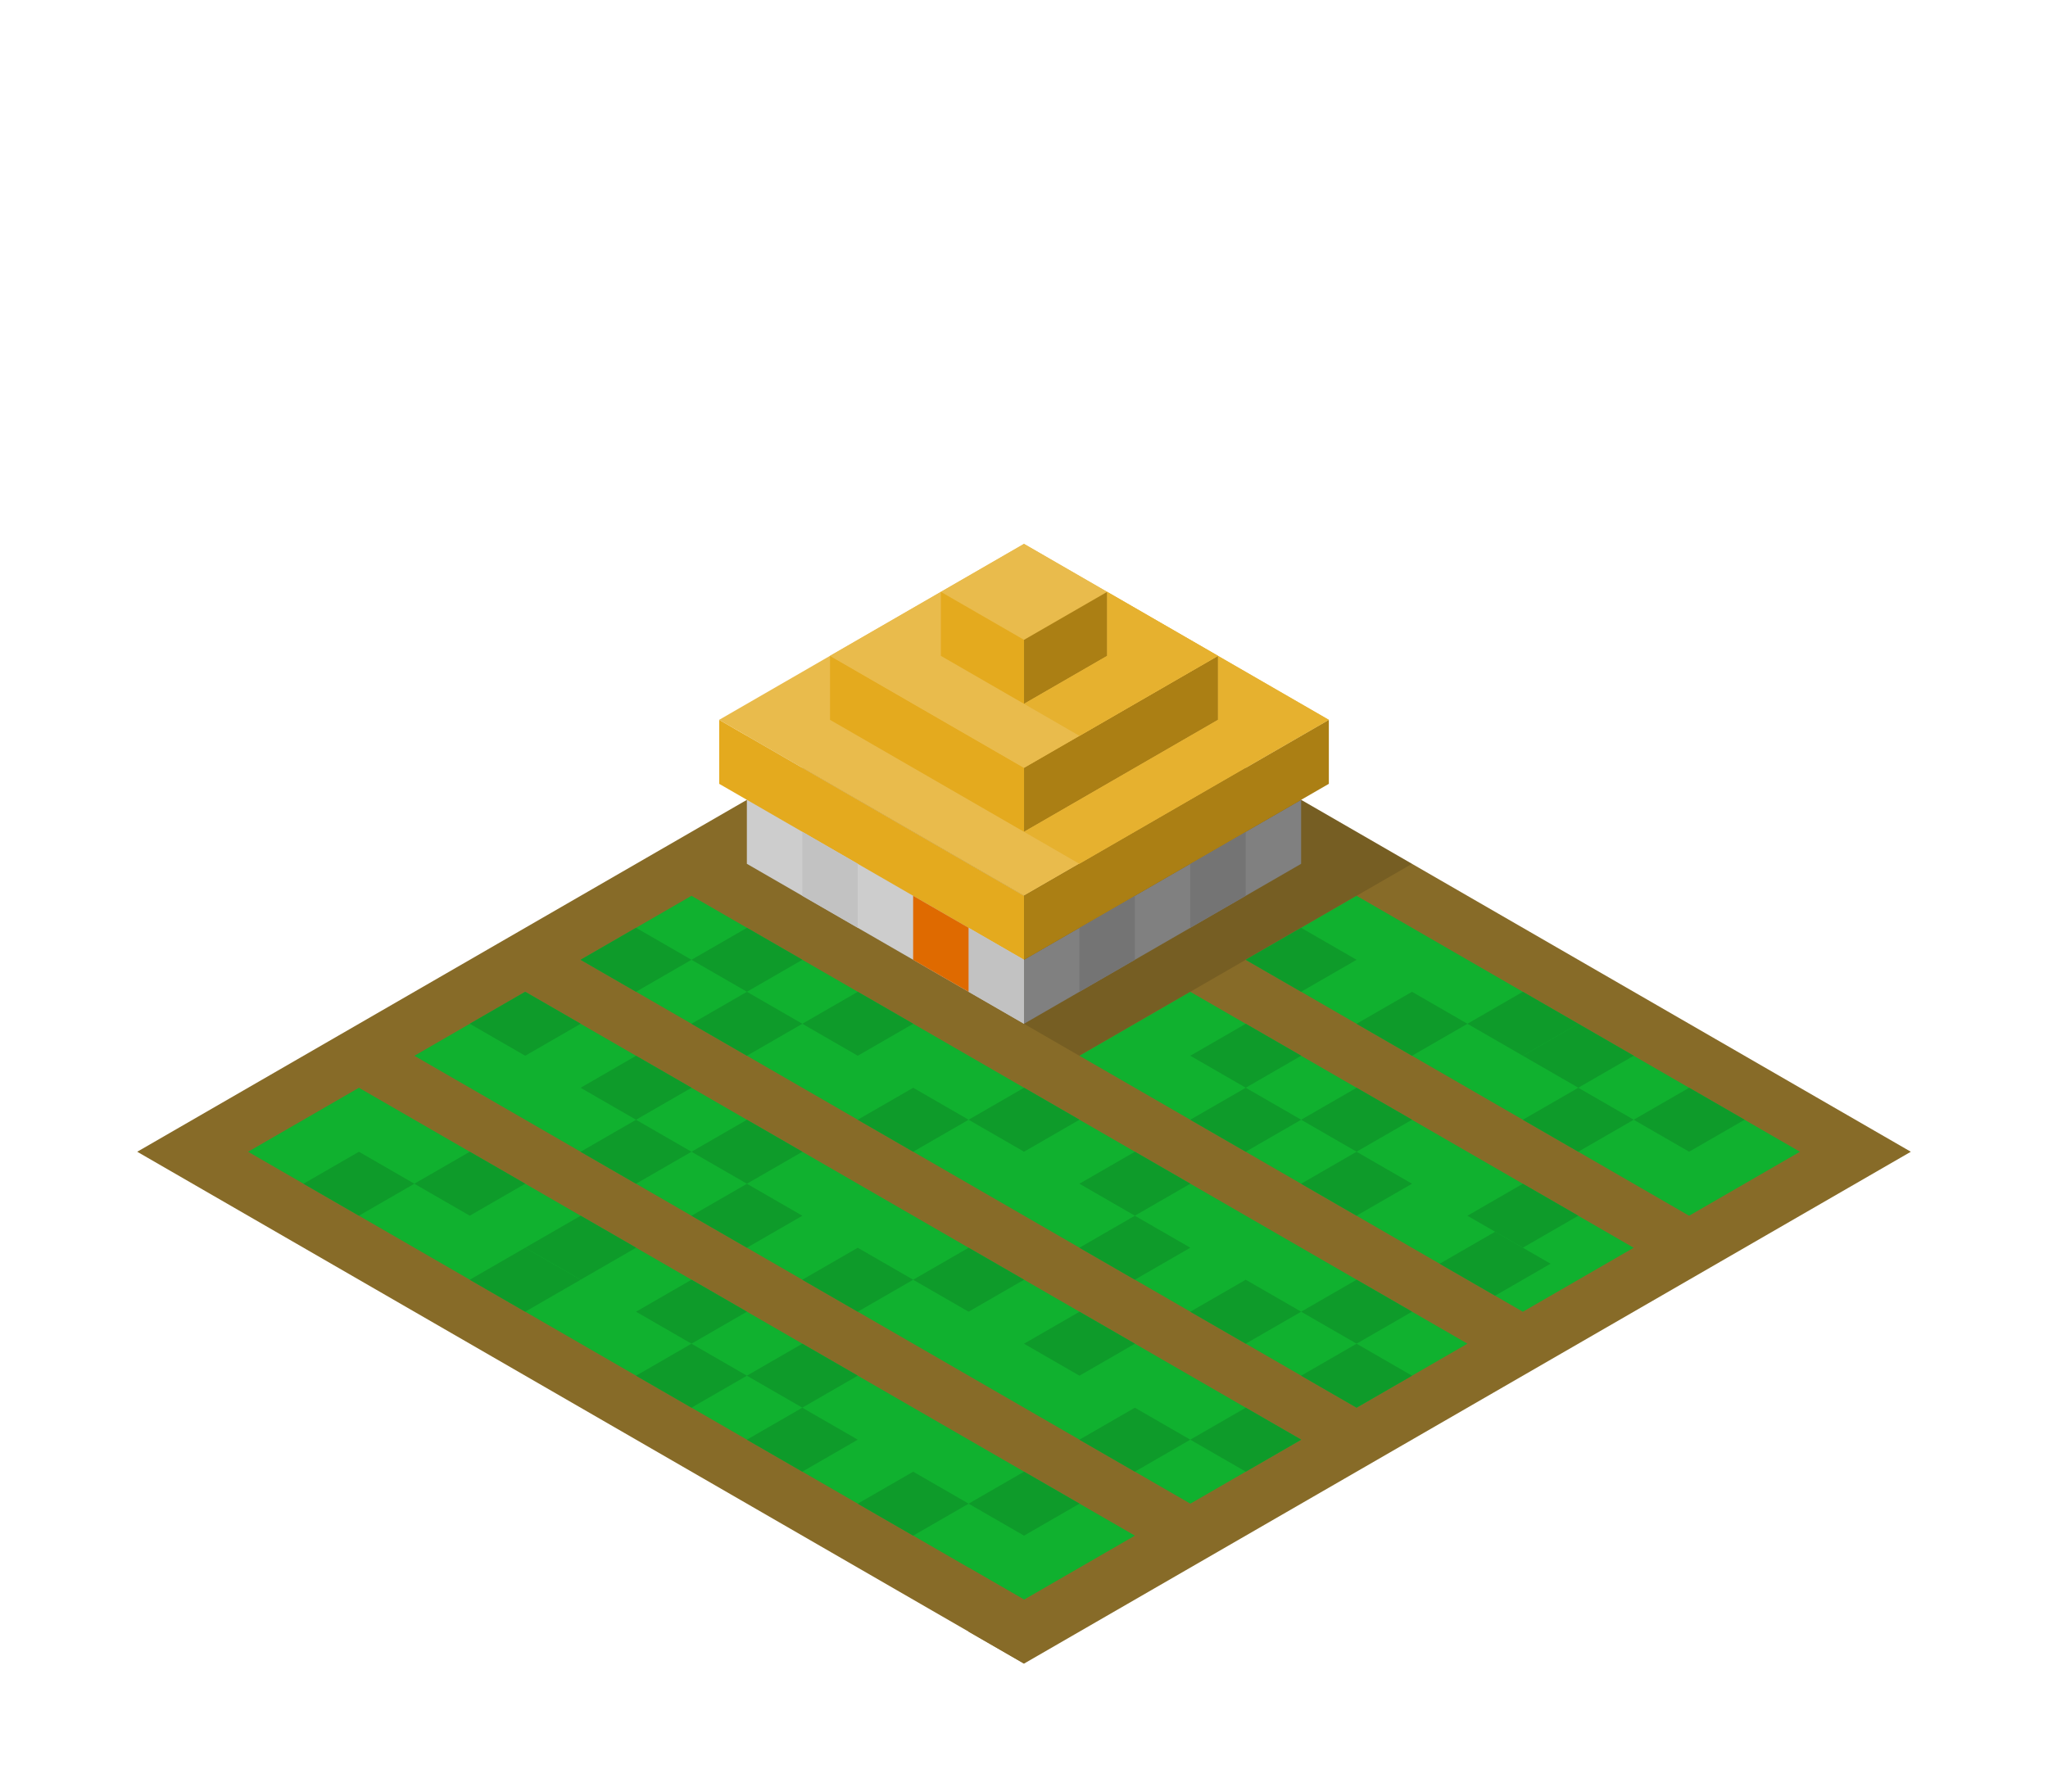 <?xml version="1.0" encoding="UTF-8" standalone="no"?>
<!-- Created with Inkscape (http://www.inkscape.org/) -->

<svg
   xmlns:dc="http://purl.org/dc/elements/1.1/"
   xmlns:cc="http://creativecommons.org/ns#"
   xmlns:rdf="http://www.w3.org/1999/02/22-rdf-syntax-ns#"
   xmlns:svg="http://www.w3.org/2000/svg"
   xmlns="http://www.w3.org/2000/svg"
   xmlns:sodipodi="http://sodipodi.sourceforge.net/DTD/sodipodi-0.dtd"
   xmlns:inkscape="http://www.inkscape.org/namespaces/inkscape"
   width="160"
   height="140"
   viewBox="0 0 42.333 37.042"
   version="1.1"
   id="svg8"
   inkscape:version="0.92.1 r15371"
   sodipodi:docname="farm.svg">
  <defs
     id="defs2" />
  <sodipodi:namedview
     id="base"
     pagecolor="#ffffff"
     bordercolor="#666666"
     borderopacity="1.0"
     inkscape:pageopacity="0.0"
     inkscape:pageshadow="2"
     inkscape:zoom="11.113993"
     inkscape:cx="88.572902"
     inkscape:cy="84.659264"
     inkscape:document-units="px"
     inkscape:current-layer="layer1"
     showgrid="true"
     units="px"
     inkscape:pagecheckerboard="true"
     inkscape:window-width="1366"
     inkscape:window-height="704"
     inkscape:window-x="0"
     inkscape:window-y="27"
     inkscape:window-maximized="1">
    <inkscape:grid
       type="axonomgrid"
       id="grid4487"
       units="px"
       empspacing="4"
       originx="21.167"
       originy="13.229"
       spacingy="0.661"
       gridanglex="30" />
  </sodipodi:namedview>
  <g
     inkscape:label="Layer 1"
     inkscape:groupmode="layer"
     id="layer1"
     transform="translate(0,-259.958)">
    <path
       style="fill:#876b28;fill-opacity:1;stroke:none;stroke-width:0.265px;stroke-linecap:butt;stroke-linejoin:miter;stroke-opacity:1"
       d="M 2.836,283.771 21.167,294.354 39.498,283.771 21.167,273.188 Z"
       id="path8657"
       inkscape:connector-curvature="0"
       sodipodi:nodetypes="ccccc" />
    <path
       style="fill:#000000;fill-opacity:0.125;stroke:none;stroke-width:0.265px;stroke-linecap:butt;stroke-linejoin:miter;stroke-opacity:1"
       d="m 15.438,277.818 6.874,-3.969 6.874,3.969 -6.874,3.969 z"
       id="path8631"
       inkscape:connector-curvature="0"
       sodipodi:nodetypes="ccccc" />
    <path
       style="fill:#10b12f;fill-opacity:1;stroke:none;stroke-width:0.265px;stroke-linecap:butt;stroke-linejoin:miter;stroke-opacity:1"
       d="m 7.419,282.448 -2.291,1.323 16.04,9.26 2.291,-1.323 z"
       id="path5650"
       inkscape:connector-curvature="0"
       sodipodi:nodetypes="ccccc" />
    <path
       inkscape:connector-curvature="0"
       id="path5652"
       d="m 20.021,291.047 1.146,-0.661 1.146,0.661 -1.146,0.661 z"
       style="fill:#0e9b2a;fill-opacity:1;stroke:none;stroke-width:0.265px;stroke-linecap:butt;stroke-linejoin:miter;stroke-opacity:1" />
    <path
       style="fill:#0e9b2a;fill-opacity:1;stroke:none;stroke-width:0.265px;stroke-linecap:butt;stroke-linejoin:miter;stroke-opacity:1"
       d="m 6.273,284.432 1.146,-0.661 1.146,0.661 -1.146,0.661 z"
       id="path5632"
       inkscape:connector-curvature="0" />
    <path
       inkscape:connector-curvature="0"
       id="path5634"
       d="m 8.564,284.432 1.146,-0.661 1.146,0.661 -1.146,0.661 z"
       style="fill:#0e9b2a;fill-opacity:1;stroke:none;stroke-width:0.265px;stroke-linecap:butt;stroke-linejoin:miter;stroke-opacity:1" />
    <path
       style="fill:#0e9b2a;fill-opacity:1;stroke:none;stroke-width:0.265px;stroke-linecap:butt;stroke-linejoin:miter;stroke-opacity:1"
       d="m 9.71,286.417 1.146,-0.661 1.146,0.661 -1.146,0.661 z"
       id="path5636"
       inkscape:connector-curvature="0" />
    <path
       inkscape:connector-curvature="0"
       id="path5638"
       d="m 13.147,287.078 1.146,-0.661 1.146,0.661 -1.146,0.661 z"
       style="fill:#0e9b2a;fill-opacity:1;stroke:none;stroke-width:0.265px;stroke-linecap:butt;stroke-linejoin:miter;stroke-opacity:1" />
    <path
       style="fill:#0e9b2a;fill-opacity:1;stroke:none;stroke-width:0.265px;stroke-linecap:butt;stroke-linejoin:miter;stroke-opacity:1"
       d="m 13.147,288.401 1.146,-0.661 1.146,0.661 -1.146,0.661 z"
       id="path5640"
       inkscape:connector-curvature="0" />
    <path
       inkscape:connector-curvature="0"
       id="path5642"
       d="m 15.438,289.724 1.146,-0.661 1.146,0.661 -1.146,0.661 z"
       style="fill:#0e9b2a;fill-opacity:1;stroke:none;stroke-width:0.265px;stroke-linecap:butt;stroke-linejoin:miter;stroke-opacity:1" />
    <path
       style="fill:#0e9b2a;fill-opacity:1;stroke:none;stroke-width:0.265px;stroke-linecap:butt;stroke-linejoin:miter;stroke-opacity:1"
       d="m 15.438,288.401 1.146,-0.661 1.146,0.661 -1.146,0.661 z"
       id="path5644"
       inkscape:connector-curvature="0" />
    <path
       style="fill:#0e9b2a;fill-opacity:1;stroke:none;stroke-width:0.265px;stroke-linecap:butt;stroke-linejoin:miter;stroke-opacity:1"
       d="m 17.73,291.047 1.146,-0.661 1.146,0.661 -1.146,0.661 z"
       id="path5646"
       inkscape:connector-curvature="0" />
    <path
       inkscape:connector-curvature="0"
       id="path5648"
       d="m 10.856,285.755 1.146,-0.661 1.146,0.661 -1.146,0.661 z"
       style="fill:#0e9b2a;fill-opacity:1;stroke:none;stroke-width:0.265px;stroke-linecap:butt;stroke-linejoin:miter;stroke-opacity:1" />
    <path
       sodipodi:nodetypes="ccccc"
       inkscape:connector-curvature="0"
       id="path5667"
       d="m 10.856,280.464 -2.291,1.323 16.04,9.26 2.291,-1.323 z"
       style="fill:#10b12f;fill-opacity:1;stroke:none;stroke-width:0.265px;stroke-linecap:butt;stroke-linejoin:miter;stroke-opacity:1" />
    <path
       style="fill:#0e9b2a;fill-opacity:1;stroke:none;stroke-width:0.265px;stroke-linecap:butt;stroke-linejoin:miter;stroke-opacity:1"
       d="m 22.312,289.724 1.146,-0.661 1.146,0.661 -1.146,0.661 z"
       id="path5669"
       inkscape:connector-curvature="0" />
    <path
       inkscape:connector-curvature="0"
       id="path5671"
       d="m 9.71,281.125 1.146,-0.661 1.146,0.661 -1.146,0.661 z"
       style="fill:#0e9b2a;fill-opacity:1;stroke:none;stroke-width:0.265px;stroke-linecap:butt;stroke-linejoin:miter;stroke-opacity:1" />
    <path
       style="fill:#0e9b2a;fill-opacity:1;stroke:none;stroke-width:0.265px;stroke-linecap:butt;stroke-linejoin:miter;stroke-opacity:1"
       d="m 12.001,282.448 1.146,-0.661 1.146,0.661 -1.146,0.661 z"
       id="path5673"
       inkscape:connector-curvature="0" />
    <path
       inkscape:connector-curvature="0"
       id="path5675"
       d="m 12.001,283.771 1.146,-0.661 1.146,0.661 -1.146,0.661 z"
       style="fill:#0e9b2a;fill-opacity:1;stroke:none;stroke-width:0.265px;stroke-linecap:butt;stroke-linejoin:miter;stroke-opacity:1" />
    <path
       style="fill:#0e9b2a;fill-opacity:1;stroke:none;stroke-width:0.265px;stroke-linecap:butt;stroke-linejoin:miter;stroke-opacity:1"
       d="m 16.584,286.417 1.146,-0.661 1.146,0.661 -1.146,0.661 z"
       id="path5677"
       inkscape:connector-curvature="0" />
    <path
       inkscape:connector-curvature="0"
       id="path5679"
       d="m 14.293,283.771 1.146,-0.661 1.146,0.661 -1.146,0.661 z"
       style="fill:#0e9b2a;fill-opacity:1;stroke:none;stroke-width:0.265px;stroke-linecap:butt;stroke-linejoin:miter;stroke-opacity:1" />
    <path
       style="fill:#0e9b2a;fill-opacity:1;stroke:none;stroke-width:0.265px;stroke-linecap:butt;stroke-linejoin:miter;stroke-opacity:1"
       d="m 21.167,287.74 1.146,-0.661 1.146,0.661 -1.146,0.661 z"
       id="path5681"
       inkscape:connector-curvature="0" />
    <path
       inkscape:connector-curvature="0"
       id="path5683"
       d="m 18.875,286.417 1.146,-0.661 1.146,0.661 -1.146,0.661 z"
       style="fill:#0e9b2a;fill-opacity:1;stroke:none;stroke-width:0.265px;stroke-linecap:butt;stroke-linejoin:miter;stroke-opacity:1" />
    <path
       inkscape:connector-curvature="0"
       id="path5685"
       d="m 24.604,289.724 1.146,-0.661 1.146,0.661 -1.146,0.661 z"
       style="fill:#0e9b2a;fill-opacity:1;stroke:none;stroke-width:0.265px;stroke-linecap:butt;stroke-linejoin:miter;stroke-opacity:1" />
    <path
       style="fill:#0e9b2a;fill-opacity:1;stroke:none;stroke-width:0.265px;stroke-linecap:butt;stroke-linejoin:miter;stroke-opacity:1"
       d="m 14.293,285.094 1.146,-0.661 1.146,0.661 -1.146,0.661 z"
       id="path5687"
       inkscape:connector-curvature="0" />
    <path
       style="fill:#10b12f;fill-opacity:1;stroke:none;stroke-width:0.265px;stroke-linecap:butt;stroke-linejoin:miter;stroke-opacity:1"
       d="m 14.293,278.479 -2.291,1.323 16.04,9.26 2.291,-1.323 z"
       id="path5691"
       inkscape:connector-curvature="0"
       sodipodi:nodetypes="ccccc" />
    <path
       inkscape:connector-curvature="0"
       id="path5693"
       d="m 26.895,287.078 1.146,-0.661 1.146,0.661 -1.146,0.661 z"
       style="fill:#0e9b2a;fill-opacity:1;stroke:none;stroke-width:0.265px;stroke-linecap:butt;stroke-linejoin:miter;stroke-opacity:1" />
    <path
       style="fill:#0e9b2a;fill-opacity:1;stroke:none;stroke-width:0.265px;stroke-linecap:butt;stroke-linejoin:miter;stroke-opacity:1"
       d="m 12.001,279.802 1.146,-0.661 1.146,0.661 -1.146,0.661 z"
       id="path5695"
       inkscape:connector-curvature="0" />
    <path
       inkscape:connector-curvature="0"
       id="path5697"
       d="m 14.293,279.802 1.146,-0.661 1.146,0.661 -1.146,0.661 z"
       style="fill:#0e9b2a;fill-opacity:1;stroke:none;stroke-width:0.265px;stroke-linecap:butt;stroke-linejoin:miter;stroke-opacity:1" />
    <path
       style="fill:#0e9b2a;fill-opacity:1;stroke:none;stroke-width:0.265px;stroke-linecap:butt;stroke-linejoin:miter;stroke-opacity:1"
       d="m 14.293,281.125 1.146,-0.661 1.146,0.661 -1.146,0.661 z"
       id="path5699"
       inkscape:connector-curvature="0" />
    <path
       inkscape:connector-curvature="0"
       id="path5701"
       d="m 20.021,283.109 1.146,-0.661 1.146,0.661 -1.146,0.661 z"
       style="fill:#0e9b2a;fill-opacity:1;stroke:none;stroke-width:0.265px;stroke-linecap:butt;stroke-linejoin:miter;stroke-opacity:1" />
    <path
       style="fill:#0e9b2a;fill-opacity:1;stroke:none;stroke-width:0.265px;stroke-linecap:butt;stroke-linejoin:miter;stroke-opacity:1"
       d="m 17.73,283.109 1.146,-0.661 1.146,0.661 -1.146,0.661 z"
       id="path5703"
       inkscape:connector-curvature="0" />
    <path
       inkscape:connector-curvature="0"
       id="path5705"
       d="m 22.312,284.432 1.146,-0.661 1.146,0.661 -1.146,0.661 z"
       style="fill:#0e9b2a;fill-opacity:1;stroke:none;stroke-width:0.265px;stroke-linecap:butt;stroke-linejoin:miter;stroke-opacity:1" />
    <path
       style="fill:#0e9b2a;fill-opacity:1;stroke:none;stroke-width:0.265px;stroke-linecap:butt;stroke-linejoin:miter;stroke-opacity:1"
       d="m 24.604,287.078 1.146,-0.661 1.146,0.661 -1.146,0.661 z"
       id="path5707"
       inkscape:connector-curvature="0" />
    <path
       style="fill:#0e9b2a;fill-opacity:1;stroke:none;stroke-width:0.265px;stroke-linecap:butt;stroke-linejoin:miter;stroke-opacity:1"
       d="m 26.895,288.401 1.146,-0.661 1.146,0.661 -1.146,0.661 z"
       id="path5709"
       inkscape:connector-curvature="0" />
    <path
       inkscape:connector-curvature="0"
       id="path5711"
       d="m 16.584,281.125 1.146,-0.661 1.146,0.661 -1.146,0.661 z"
       style="fill:#0e9b2a;fill-opacity:1;stroke:none;stroke-width:0.265px;stroke-linecap:butt;stroke-linejoin:miter;stroke-opacity:1" />
    <path
       inkscape:connector-curvature="0"
       id="path7981"
       d="m 22.312,285.755 1.146,-0.661 1.146,0.661 -1.146,0.661 z"
       style="fill:#0e9b2a;fill-opacity:1;stroke:none;stroke-width:0.265px;stroke-linecap:butt;stroke-linejoin:miter;stroke-opacity:1" />
    <path
       style="fill:#cdcdcd;fill-opacity:1;stroke:none;stroke-width:0.265px;stroke-linecap:butt;stroke-linejoin:miter;stroke-opacity:1"
       d="m 15.438,277.818 v -2.646 l 5.728,3.307 v 2.646 z"
       id="path6460"
       inkscape:connector-curvature="0"
       sodipodi:nodetypes="ccccc" />
    <path
       inkscape:connector-curvature="0"
       id="path6462"
       d="m 26.895,277.818 0,-1.323 -5.728,3.307 0,1.323 z"
       style="fill:#808080;fill-opacity:1;stroke:none;stroke-width:0.265px;stroke-linecap:butt;stroke-linejoin:miter;stroke-opacity:1"
       sodipodi:nodetypes="ccccc" />
    <path
       style="fill:#e4aa1e;fill-opacity:1;stroke:none;stroke-width:0.265px;stroke-linecap:butt;stroke-linejoin:miter;stroke-opacity:1"
       d="m 21.167,279.802 v -1.323 l -6.301,-3.638 v 1.323 z"
       id="path6464"
       inkscape:connector-curvature="0"
       sodipodi:nodetypes="ccccc" />
    <path
       inkscape:connector-curvature="0"
       style="opacity:1;vector-effect:none;fill:#e9bb4c;fill-opacity:1;stroke:none;stroke-width:0.265px;stroke-linecap:butt;stroke-linejoin:miter;stroke-miterlimit:4;stroke-dasharray:none;stroke-dashoffset:0;stroke-opacity:1"
       d="m 14.865,274.841 6.301,3.638 6.301,-3.638 -6.301,-3.638 z"
       id="path6468"
       sodipodi:nodetypes="ccccc" />
    <path
       style="opacity:1;vector-effect:none;fill:#c2c2c2;fill-opacity:1;stroke:none;stroke-width:0.265px;stroke-linecap:butt;stroke-linejoin:miter;stroke-miterlimit:4;stroke-dasharray:none;stroke-dashoffset:0;stroke-opacity:1"
       d="m 16.584,277.156 1.146,0.661 v 1.323 l -1.146,-0.661 z"
       id="path1863"
       inkscape:connector-curvature="0" />
    <path
       inkscape:connector-curvature="0"
       id="path7869"
       d="m 20.021,279.141 1.146,0.661 v 1.323 l -1.146,-0.661 z"
       style="opacity:1;vector-effect:none;fill:#c2c2c2;fill-opacity:1;stroke:none;stroke-width:0.265px;stroke-linecap:butt;stroke-linejoin:miter;stroke-miterlimit:4;stroke-dasharray:none;stroke-dashoffset:0;stroke-opacity:1" />
    <path
       inkscape:transform-center-y="1.3890626"
       inkscape:transform-center-x="2.3151044"
       style="opacity:1;vector-effect:none;fill:#747474;fill-opacity:1;stroke:none;stroke-width:0.265px;stroke-linecap:butt;stroke-linejoin:miter;stroke-miterlimit:4;stroke-dasharray:none;stroke-dashoffset:0;stroke-opacity:1"
       d="m 23.458,278.479 -1.146,0.661 v 1.323 l 1.146,-0.661 z"
       id="path1938"
       inkscape:connector-curvature="0" />
    <path
       inkscape:connector-curvature="0"
       id="path7886"
       d="m 25.749,277.156 -1.146,0.661 v 1.323 l 1.146,-0.661 z"
       style="opacity:1;vector-effect:none;fill:#747474;fill-opacity:1;stroke:none;stroke-width:0.265px;stroke-linecap:butt;stroke-linejoin:miter;stroke-miterlimit:4;stroke-dasharray:none;stroke-dashoffset:0;stroke-opacity:1"
       inkscape:transform-center-x="2.3151044"
       inkscape:transform-center-y="1.3890626" />
    <path
       style="fill:#df6a00;stroke:none;stroke-width:0.265px;stroke-linecap:butt;stroke-linejoin:miter;stroke-opacity:1;font-variant-east_asian:normal;opacity:1;vector-effect:none;fill-opacity:1;stroke-miterlimit:4;stroke-dasharray:none;stroke-dashoffset:0"
       d="m 18.875,279.802 v -1.323 l 1.146,0.661 v 1.323 z"
       id="path7904"
       inkscape:connector-curvature="0" />
    <path
       sodipodi:nodetypes="ccccc"
       inkscape:connector-curvature="0"
       id="path7911"
       d="m 24.604,280.464 -2.291,1.323 9.165,5.292 2.291,-1.323 z"
       style="fill:#10b12f;fill-opacity:1;stroke:none;stroke-width:0.265px;stroke-linecap:butt;stroke-linejoin:miter;stroke-opacity:1" />
    <path
       inkscape:connector-curvature="0"
       id="path7915"
       d="m 24.604,283.109 1.146,-0.661 1.146,0.661 -1.146,0.661 z"
       style="fill:#0e9b2a;fill-opacity:1;stroke:none;stroke-width:0.265px;stroke-linecap:butt;stroke-linejoin:miter;stroke-opacity:1" />
    <path
       style="fill:#0e9b2a;fill-opacity:1;stroke:none;stroke-width:0.265px;stroke-linecap:butt;stroke-linejoin:miter;stroke-opacity:1"
       d="m 24.604,281.786 1.146,-0.661 1.146,0.661 -1.146,0.661 z"
       id="path7917"
       inkscape:connector-curvature="0" />
    <path
       inkscape:connector-curvature="0"
       id="path7919"
       d="m 26.895,284.432 1.146,-0.661 1.146,0.661 -1.146,0.661 z"
       style="fill:#0e9b2a;fill-opacity:1;stroke:none;stroke-width:0.265px;stroke-linecap:butt;stroke-linejoin:miter;stroke-opacity:1" />
    <path
       style="fill:#0e9b2a;fill-opacity:1;stroke:none;stroke-width:0.265px;stroke-linecap:butt;stroke-linejoin:miter;stroke-opacity:1"
       d="m 30.332,285.094 1.146,-0.661 1.146,0.661 -1.146,0.661 z"
       id="path7921"
       inkscape:connector-curvature="0" />
    <path
       inkscape:connector-curvature="0"
       id="path7923"
       d="m 29.759,286.086 1.146,-0.661 1.146,0.661 -1.146,0.661 z"
       style="fill:#0e9b2a;fill-opacity:1;stroke:none;stroke-width:0.265px;stroke-linecap:butt;stroke-linejoin:miter;stroke-opacity:1" />
    <path
       style="fill:#0e9b2a;fill-opacity:1;stroke:none;stroke-width:0.265px;stroke-linecap:butt;stroke-linejoin:miter;stroke-opacity:1"
       d="m 26.895,283.109 1.146,-0.661 1.146,0.661 -1.146,0.661 z"
       id="path7931"
       inkscape:connector-curvature="0" />
    <path
       style="fill:#10b12f;fill-opacity:1;stroke:none;stroke-width:0.265px;stroke-linecap:butt;stroke-linejoin:miter;stroke-opacity:1"
       d="m 28.041,278.479 -2.291,1.323 9.165,5.292 2.291,-1.323 z"
       id="path7935"
       inkscape:connector-curvature="0"
       sodipodi:nodetypes="ccccc" />
    <path
       style="fill:#0e9b2a;fill-opacity:1;stroke:none;stroke-width:0.265px;stroke-linecap:butt;stroke-linejoin:miter;stroke-opacity:1"
       d="m 25.749,279.802 1.146,-0.661 1.146,0.661 -1.146,0.661 z"
       id="path7939"
       inkscape:connector-curvature="0" />
    <path
       inkscape:connector-curvature="0"
       id="path7941"
       d="m 28.041,281.125 1.146,-0.661 1.146,0.661 -1.146,0.661 z"
       style="fill:#0e9b2a;fill-opacity:1;stroke:none;stroke-width:0.265px;stroke-linecap:butt;stroke-linejoin:miter;stroke-opacity:1" />
    <path
       style="fill:#0e9b2a;fill-opacity:1;stroke:none;stroke-width:0.265px;stroke-linecap:butt;stroke-linejoin:miter;stroke-opacity:1"
       d="m 31.478,281.786 1.146,-0.661 1.146,0.661 -1.146,0.661 z"
       id="path7943"
       inkscape:connector-curvature="0" />
    <path
       inkscape:connector-curvature="0"
       id="path7945"
       d="m 33.769,283.109 1.146,-0.661 1.146,0.661 -1.146,0.661 z"
       style="fill:#0e9b2a;fill-opacity:1;stroke:none;stroke-width:0.265px;stroke-linecap:butt;stroke-linejoin:miter;stroke-opacity:1" />
    <path
       style="fill:#0e9b2a;fill-opacity:1;stroke:none;stroke-width:0.265px;stroke-linecap:butt;stroke-linejoin:miter;stroke-opacity:1"
       d="m 31.478,283.109 1.146,-0.661 1.146,0.661 -1.146,0.661 z"
       id="path7947"
       inkscape:connector-curvature="0" />
    <path
       inkscape:connector-curvature="0"
       id="path7955"
       d="m 30.332,281.125 1.146,-0.661 1.146,0.661 -1.146,0.661 z"
       style="fill:#0e9b2a;fill-opacity:1;stroke:none;stroke-width:0.265px;stroke-linecap:butt;stroke-linejoin:miter;stroke-opacity:1" />
    <path
       sodipodi:nodetypes="ccccc"
       inkscape:connector-curvature="0"
       id="path6466"
       d="m 21.167,279.802 v -1.323 l 6.301,-3.638 v 1.323 z"
       style="fill:#ab7f14;fill-opacity:1;stroke:none;stroke-width:0.265px;stroke-linecap:butt;stroke-linejoin:miter;stroke-opacity:1" />
    <path
       style="fill:#876b28;stroke:none;stroke-width:0.265px;stroke-linecap:butt;stroke-linejoin:miter;stroke-opacity:1;fill-opacity:1"
       d="m 20.021,293.693 1.146,0.661 v -1.323 l -1.146,-0.661 z"
       id="path10019"
       inkscape:connector-curvature="0" />
    <path
       style="fill:#ab7f14;fill-opacity:1;stroke:none;stroke-width:0.265px;stroke-linecap:butt;stroke-linejoin:miter;stroke-opacity:1"
       d="m 21.167,277.156 v -1.323 l 4.01,-2.315 v 1.323 z"
       id="path995"
       inkscape:connector-curvature="0"
       sodipodi:nodetypes="ccccc" />
    <path
       sodipodi:nodetypes="ccccc"
       inkscape:connector-curvature="0"
       id="path997"
       d="m 21.167,277.156 v -1.323 l -4.01,-2.315 v 1.323 z"
       style="fill:#e4aa1e;fill-opacity:1;stroke:none;stroke-width:0.265px;stroke-linecap:butt;stroke-linejoin:miter;stroke-opacity:1" />
    <path
       style="opacity:1;vector-effect:none;fill:#e9bb4c;fill-opacity:1;stroke:none;stroke-width:0.265px;stroke-linecap:butt;stroke-linejoin:miter;stroke-miterlimit:4;stroke-dasharray:none;stroke-dashoffset:0;stroke-opacity:1"
       d="m 17.157,273.518 4.01,2.315 4.01,-2.315 -4.01,-2.315 z"
       id="path999"
       inkscape:connector-curvature="0"
       sodipodi:nodetypes="ccccc" />
    <path
       inkscape:connector-curvature="0"
       id="path8655"
       d="m 21.167,277.156 4.01,-2.315 v -1.323 l 2.291,1.323 -5.156,2.977 z"
       style="opacity:1;vector-effect:none;fill:#e6b12f;fill-opacity:1;stroke:none;stroke-width:0.265px;stroke-linecap:butt;stroke-linejoin:miter;stroke-miterlimit:4;stroke-dasharray:none;stroke-dashoffset:0;stroke-opacity:1"
       sodipodi:nodetypes="cccccc" />
    <path
       style="fill:#e4aa1e;fill-opacity:1;stroke:none;stroke-width:0.265px;stroke-linecap:butt;stroke-linejoin:miter;stroke-opacity:1"
       d="m 21.167,274.51 v -1.323 l -1.719,-0.992 v 1.323 z"
       id="path1015"
       inkscape:connector-curvature="0"
       sodipodi:nodetypes="ccccc" />
    <path
       sodipodi:nodetypes="ccccc"
       inkscape:connector-curvature="0"
       id="path1017"
       d="m 21.167,274.51 v -1.323 l 1.719,-0.992 v 1.323 z"
       style="fill:#ab7f14;fill-opacity:1;stroke:none;stroke-width:0.265px;stroke-linecap:butt;stroke-linejoin:miter;stroke-opacity:1" />
    <path
       sodipodi:nodetypes="cccccc"
       style="opacity:1;vector-effect:none;fill:#e6b12f;fill-opacity:1;stroke:none;stroke-width:0.265px;stroke-linecap:butt;stroke-linejoin:miter;stroke-miterlimit:4;stroke-dasharray:none;stroke-dashoffset:0;stroke-opacity:1;font-variant-east_asian:normal"
       d="m 21.167,274.51 1.719,-0.992 v -1.323 l 2.291,1.323 -2.864,1.654 z"
       id="path1019"
       inkscape:connector-curvature="0" />
  </g>
</svg>
